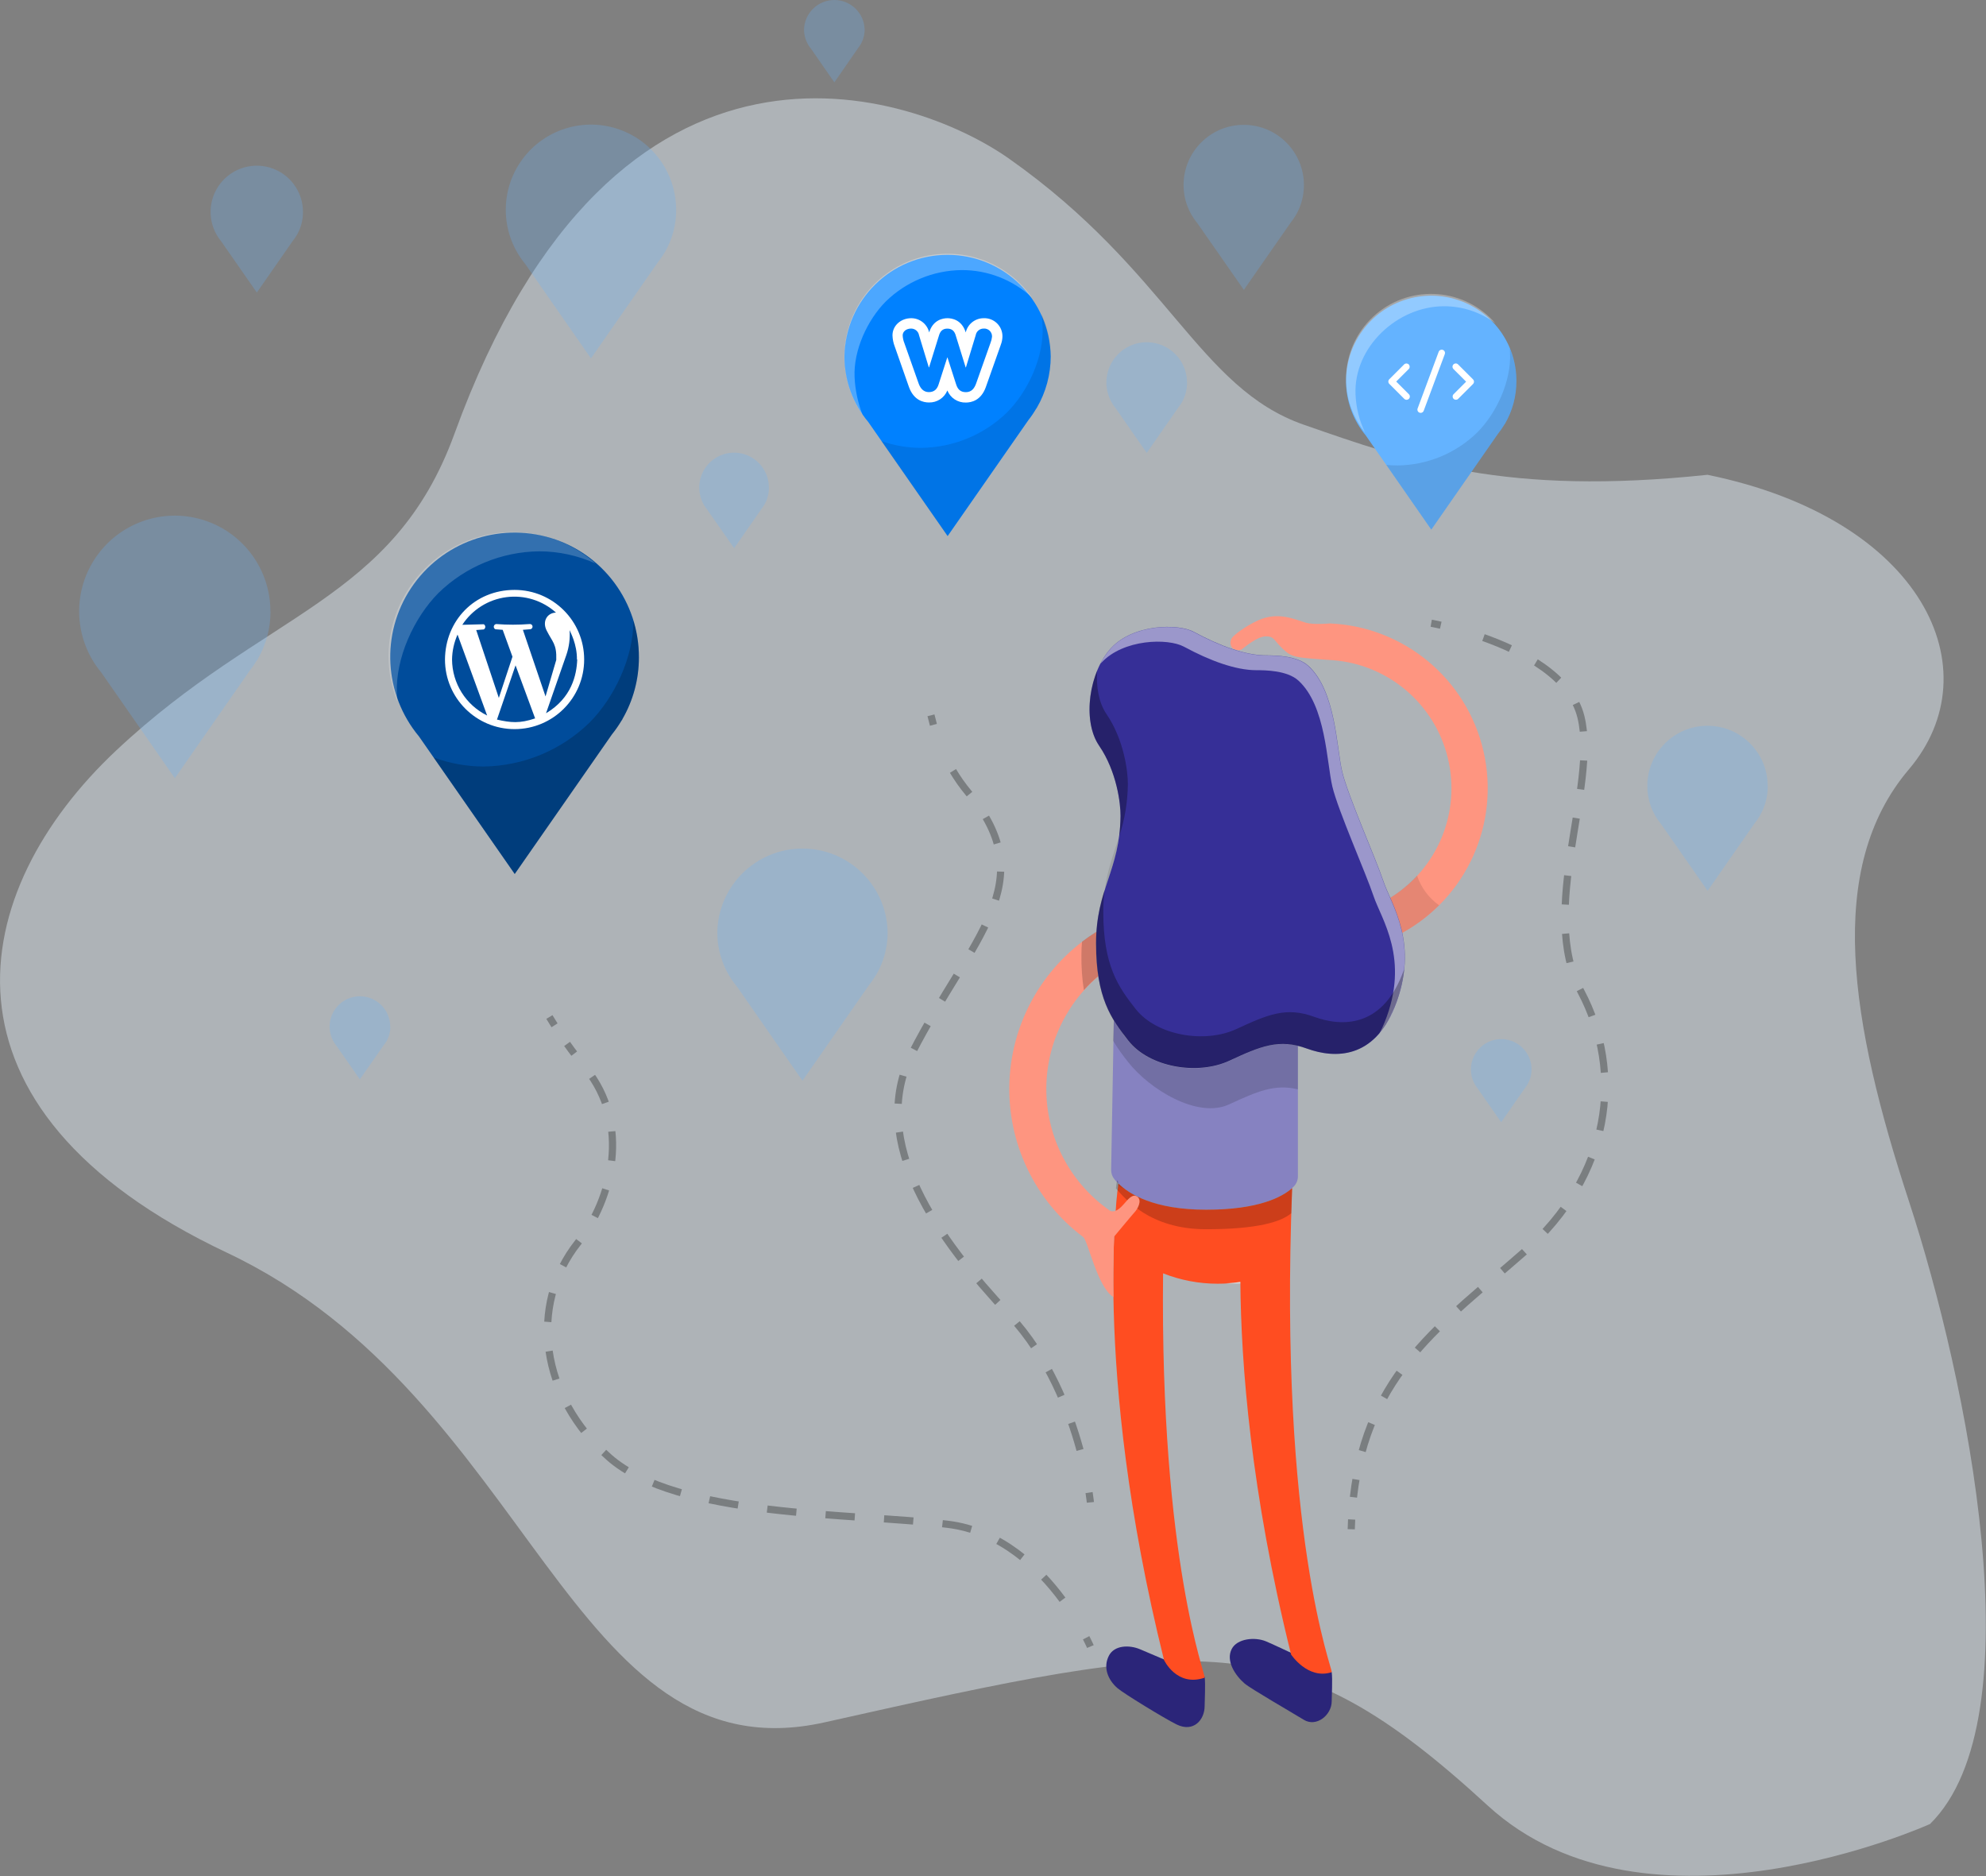 <?xml version="1.0" encoding="UTF-8"?>
<svg width="5529px" height="5222px" viewBox="0 0 5529 5222" version="1.1" xmlns="http://www.w3.org/2000/svg" xmlns:xlink="http://www.w3.org/1999/xlink">
    <rect x="0" y="0" width="5529" height="5222" fill="#808080" stroke="none"/>
    <!-- Generator: Sketch 51.2 (57519) - http://www.bohemiancoding.com/sketch -->
    <title>Asset 2</title>
    <desc>Created with Sketch.</desc>
    <defs></defs>
    <g id="Finals" stroke="none" stroke-width="1" fill="none" fill-rule="evenodd">
        <g id="Asset-2" transform="translate(0, -2)">
            <path d="M4753.611,1323.52 C4191.918,1383.111 3923.69,1286.378 3630.088,1184.27 C3336.487,1082.163 3253.495,756.589 2809.487,443.804 C2543.3,256.187 1715.148,-28.571 1265.289,1209.1 C1094.816,1678.073 738.494,1701.338 323.601,2090.721 C-91.291,2480.103 -220.609,3086.286 631.964,3488.798 C1483.45,3891.105 1583.993,4955.037 2296.024,4795.855 C3350.772,4559.668 3581.722,4513.002 4141.85,5027.621 C4586.062,5435.303 5373.125,5078.867 5373.125,5078.867 C5671.284,4785.742 5476.883,3841.719 5314.258,3344.805 C5151.633,2847.891 5079.635,2419.595 5314.258,2143.477 C5548.881,1867.358 5354.147,1446.307 4753.611,1323.52 Z" id="Shape" fill="#DCE6EF" fill-rule="nonzero" opacity="0.5"></path>
            <path d="M3901.581,2599.83 C4083.027,2501.352 4176.477,2293.915 4130.012,2092.764 C4083.547,1891.613 3908.587,1746.178 3702.332,1737.256 C3702.332,1737.256 3657.435,1741.406 3636.143,1735.419 C3606.483,1727.052 3559.273,1702.903 3502.675,1728.617 C3467.573,1744.467 3433.084,1770.385 3428.458,1779.568 C3424.076,1787.765 3424.818,1797.755 3430.363,1805.214 C3435.397,1809.772 3449.955,1814.738 3457.574,1809.024 C3465.193,1803.31 3500.09,1773.242 3524.171,1773.242 C3548.253,1773.242 3545.736,1783.922 3570.565,1807.255 C3597.436,1832.289 3601.925,1831.881 3710.631,1839.568 C3865.148,1851.503 3994.409,1961.57 4030.818,2112.209 C4067.226,2262.848 4002.502,2419.8 3870.493,2500.988" id="Shape" fill="#FE9580" fill-rule="nonzero"></path>
            <path d="M3945.05,2439.084 C3922.996,2462.923 3897.826,2483.677 3870.221,2500.783 L3901.649,2599.83 C3940.096,2578.898 3975.37,2552.603 4006.41,2521.736 C3977.718,2501.38 3956.232,2472.438 3945.05,2439.084 Z" id="Shape" fill="#000000" fill-rule="nonzero" opacity="0.1" style="mix-blend-mode: multiply;"></path>
            <path d="M3707.434,4656.061 C3710.155,4675.925 3707.434,4722.523 3707.434,4737.693 C3707.434,4775.039 3665.054,4810.685 3629.408,4788.576 C3597.504,4768.849 3481.451,4702.183 3464.648,4687.557 C3438.39,4664.632 3412.064,4624.769 3429.139,4591.64 C3444.172,4562.525 3493.559,4557.627 3524.375,4570.416 C3555.191,4583.205 3707.434,4656.061 3707.434,4656.061 Z" id="Shape" fill="#2B2579" fill-rule="nonzero"></path>
            <path d="M3353.697,4669.19 C3356.486,4689.054 3353.697,4735.652 3353.697,4750.822 C3353.697,4788.168 3323.29,4825.107 3275.671,4801.774 C3241.998,4785.243 3127.714,4715.312 3110.979,4700.686 C3084.653,4677.762 3070.164,4643.408 3087.238,4610.279 C3102.272,4581.232 3143.292,4579.736 3173.836,4592.457 C3204.38,4605.177 3353.697,4669.19 3353.697,4669.19 Z" id="Shape" fill="#2B2579" fill-rule="nonzero"></path>
            <path d="M3613.354,2913.023 L3613.354,3275.943 C3613.44,3286.624 3609.28,3296.901 3601.789,3304.514 C3579.001,3327.439 3515.94,3369.003 3357.711,3369.003 C3191.046,3369.003 3124.721,3311.725 3102.612,3284.515 C3096.464,3276.982 3093.208,3267.501 3093.429,3257.78 L3100.844,2842.412 C3113.093,2862.021 3126.542,2880.855 3141.115,2898.805 C3199.414,2973.226 3333.63,2995.743 3421.86,2954.927 C3500.226,2918.669 3549.001,2897.513 3613.354,2913.023 Z" id="Shape" fill="#8682C1" fill-rule="nonzero"></path>
            <path d="M3597.096,3308.936 C3596.143,3332.677 3595.395,3356.01 3594.715,3379.003 C3567.028,3402.54 3501.859,3437.03 3357.711,3437.03 C3200.434,3437.03 3132.544,3386.01 3106.83,3357.439 C3110.231,3317.167 3113.633,3296.215 3113.633,3296.215 C3143.564,3325.398 3212.611,3368.935 3357.915,3368.935 C3506.212,3369.003 3570.837,3332.405 3597.096,3308.936 Z" id="Shape" fill="#000000" fill-rule="nonzero" opacity="0.1" style="mix-blend-mode: multiply;"></path>
            <path d="M3707.434,4656.061 C3711.72,4650.959 3559.681,4275.998 3597.368,3309.14 C3571.109,3332.609 3506.484,3369.207 3357.983,3369.207 C3212.679,3369.207 3143.632,3325.671 3113.701,3296.487 C3113.701,3296.487 3036.491,3799.202 3240.57,4622.32 C3240.57,4622.32 3276.011,4698.374 3353.629,4671.639 C3359.412,4669.666 3229.345,4349.399 3237.985,3546.144 C3286.384,3565.296 3337.973,3575.106 3390.023,3575.055 C3411.162,3575.085 3432.271,3573.447 3453.152,3570.157 C3454.921,3798.657 3482.063,4154.435 3594.306,4606.946 C3594.306,4606.946 3640.972,4678.034 3707.366,4656.265" id="Shape" fill="#FF4D21" fill-rule="nonzero"></path>
            <path d="M3452.948,3569.953 L3452.948,3574.511 C3447.778,3574.511 3442.608,3574.511 3437.438,3574.511 C3429.547,3574.511 3421.724,3574.511 3413.969,3573.831 C3427.166,3573.354 3440.159,3571.994 3452.948,3569.953 Z" id="Shape" fill="#FFFFFF" fill-rule="nonzero" opacity="0.5" style="mix-blend-mode: overlay;"></path>
            <path d="M3113.428,3296.283 C3119.282,3301.96 3125.534,3307.212 3132.136,3311.997 C3125.333,3308.528 3118.53,3305.195 3112.748,3301.385 C3113.156,3297.984 3113.428,3296.283 3113.428,3296.283 Z" id="Shape" fill="#000000" fill-rule="nonzero" opacity="0.1" style="mix-blend-mode: multiply;"></path>
            <path d="M3597.096,3308.936 C3596.143,3332.677 3595.395,3356.01 3594.715,3379.003 C3567.028,3402.54 3501.859,3423.424 3357.711,3423.424 C3200.434,3423.424 3132.544,3338.391 3106.83,3309.82 C3110.231,3269.549 3113.633,3296.215 3113.633,3296.215 C3143.564,3325.398 3212.611,3368.935 3357.915,3368.935 C3506.212,3369.003 3570.837,3332.405 3597.096,3308.936 Z" id="Shape" fill="#000000" fill-rule="nonzero" opacity="0.2" style="mix-blend-mode: multiply;"></path>
            <path d="M3158.666,3376.078 C3151.863,3383.425 3101.524,3444.104 3101.524,3444.104 C3101.524,3445.329 3101.524,3446.553 3101.524,3447.778 C3101.524,3449.002 3101.524,3448.934 3101.524,3449.546 L3101.116,3460.363 C3100.776,3468.934 3100.503,3477.777 3100.299,3486.961 C3099.347,3523.695 3099.007,3565.463 3099.755,3612.061 L3099.347,3612.061 C3055.062,3584.171 3029.552,3457.914 3015.879,3445.329 C2879.813,3343.213 2802.898,3180.534 2810.325,3010.574 C2817.753,2840.614 2908.566,2685.265 3053.021,2595.408 C3052.069,2606.02 3051.524,2617.04 3051.524,2628.673 C3051.3,2659.014 3053.392,2689.329 3057.783,2719.352 C2960.285,2802.444 2906.956,2926.14 2913.473,3054.076 C2919.99,3182.013 2985.611,3299.649 3091.048,3372.405 C3109.279,3379.207 3126.285,3355.534 3131.319,3350.5 C3136.353,3345.466 3152.816,3321.657 3166.761,3333.153 C3180.706,3344.65 3165.673,3368.731 3158.666,3376.078 Z" id="Shape" fill="#FE9580" fill-rule="nonzero"></path>
            <path d="M3057.511,2718.808 C3043.302,2730.919 3029.938,2743.988 3017.511,2757.923 C3012.61,2726.238 3010.335,2694.202 3010.709,2662.142 C3010.709,2648.537 3011.253,2635.407 3012.273,2623.095 C3025.334,2613.027 3038.94,2603.617 3053.089,2594.864 C3052.137,2605.476 3051.593,2616.496 3051.593,2628.129 C3051.255,2658.462 3053.234,2688.776 3057.511,2718.808 Z" id="Shape" fill="#000000" fill-rule="nonzero" opacity="0.1" style="mix-blend-mode: multiply;"></path>
            <g id="Livello_110" opacity="0.25" transform="translate(1401.342, 346.934)" fill="#64B3FF" fill-rule="nonzero">
                <path d="M481.014,239.521 C481.232,134.878 412.836,42.462 312.697,12.093 C212.558,-18.277 104.351,20.581 46.408,107.717 C-11.535,194.853 -5.514,309.668 61.224,390.267 L243.874,652.644 L429.246,386.457 C435.913,378.153 442.004,369.403 447.477,360.267 L449.382,357.546 C470.255,321.72 481.22,280.984 481.15,239.521" id="Shape"></path>
            </g>
            <g id="Livello_110-2" opacity="0.25" transform="translate(3292.474, 346.934)" fill="#64B3FF" fill-rule="nonzero">
                <path d="M337.615,170.066 C337.615,77.531 262.6,2.517 170.066,2.517 C77.531,2.517 2.517,77.531 2.517,170.066 C2.443,209.019 16.127,246.747 41.156,276.595 L170.406,461.967 L301.152,274.146 C305.89,268.266 310.209,262.06 314.077,255.575 L315.37,253.738 C330.081,228.316 337.759,199.437 337.615,170.066" id="Shape"></path>
            </g>
            <g id="Livello_110-3" opacity="0.25" transform="translate(3074.789, 952.368)" fill="#64B3FF" fill-rule="nonzero">
                <path d="M229.861,114.76 C230.028,65.189 197.657,21.377 150.222,6.978 C102.788,-7.422 51.524,11.001 24.106,52.3 C-3.312,93.599 -0.391,147.994 31.292,186.12 L117.686,310.268 L205.439,184.283 C208.572,180.339 211.458,176.204 214.079,171.903 L214.963,170.61 C224.815,153.646 230.002,134.377 229.997,114.76" id="Shape"></path>
            </g>
            <g id="Livello_110-4" opacity="0.25" transform="translate(2238.066, 0)" fill="#64B3FF" fill-rule="nonzero">
                <path d="M169.113,84.013 C167.817,38.34 130.418,1.988 84.727,1.988 C39.036,1.988 1.637,38.34 0.34,84.013 C0.303,103.636 7.193,122.643 19.796,137.685 L84.761,231.289 L150.746,136.053 C153.138,133.094 155.299,129.956 157.209,126.665 L157.889,125.713 C165.294,112.965 169.19,98.483 169.181,83.74" id="Shape"></path>
            </g>
            <g id="Livello_110-5" opacity="0.25" transform="translate(1945.553, 1258.487)" fill="#64B3FF" fill-rule="nonzero">
                <path d="M195.031,100.611 C195.137,57.823 167.177,20.028 126.231,7.608 C85.286,-4.811 41.041,11.083 17.359,46.719 C-6.323,82.356 -3.84,129.304 23.469,162.243 L98.298,269.452 L174.011,160.61 C176.758,157.21 179.259,153.618 181.494,149.862 L182.243,148.774 C190.772,134.133 195.256,117.487 195.236,100.543" id="Shape"></path>
            </g>
            <g id="Livello_110-6" opacity="0.25" transform="translate(585.026, 462.579)" fill="#64B3FF" fill-rule="nonzero">
                <path d="M258.5,129.726 C258.735,72.911 221.669,22.67 167.314,6.129 C112.959,-10.412 54.19,10.665 22.737,57.98 C-8.717,105.295 -5.405,167.641 30.884,211.358 L129.998,353.737 L230.473,209.385 C234.082,204.861 237.399,200.113 240.405,195.167 L241.425,193.671 C252.671,174.241 258.563,152.176 258.5,129.726" id="Shape"></path>
            </g>
            <g id="Livello_110-7" opacity="0.25" transform="translate(217.684, 1435.355)" fill="#64B3FF" fill-rule="nonzero">
                <path d="M535.163,268.976 C535.542,151.401 458.758,47.496 346.252,13.343 C233.746,-20.811 112.157,22.873 47.111,120.817 C-17.935,218.762 -11.038,347.775 64.081,438.226 L269.112,732.711 L477.205,433.872 C484.673,424.555 491.491,414.736 497.613,404.484 L499.721,401.491 C523.133,361.254 535.456,315.529 535.435,268.976" id="Shape"></path>
            </g>
            <g id="Group" opacity="0.3" style="mix-blend-mode: multiply;" transform="translate(1523.789, 2829.895)" stroke="#000000" stroke-width="20">
                <path d="M1511.817,1755.079 C1511.817,1755.079 1507.939,1745.895 1500.048,1730.589" id="Shape"></path>
                <path d="M1434.199,1624.672 C1368.826,1536.238 1262.16,1432.362 1113.931,1414.675 C848.084,1382.907 362.784,1396.512 172.311,1228.759 C-18.163,1061.006 -54.625,806.588 85.713,630.128 C180.202,511.286 233.67,300.676 106.597,145.168 C87.958,122.447 70.815,99.931 54.965,77.754" id="Shape" stroke-dasharray="81.6"></path>
                <path d="M20,25.918 C15.102,18.163 10.34,10.476 5.714,2.789" id="Shape"></path>
            </g>
            <g id="Group" opacity="0.3" style="mix-blend-mode: multiply;" transform="translate(2496.566, 1986.368)" stroke="#000000" stroke-width="20">
                <path d="M539.041,2197.25 C539.041,2197.25 538.088,2187.522 535.435,2170.039" id="Shape"></path>
                <path d="M510.197,2051.402 C480.538,1942.559 422.716,1792.493 313.261,1675.42 C118.162,1466.851 -84.489,1194.746 43.333,945.294 C208.637,622.713 408.43,472.647 199.793,222.582 C166.913,183.047 140.55,138.52 121.699,90.679" id="Shape" stroke-dasharray="79.3"></path>
                <path d="M102.039,33.061 C99.659,24.217 97.482,15.442 95.237,6.599" id="Shape"></path>
            </g>
            <g id="Group" opacity="0.3" style="mix-blend-mode: multiply;" transform="translate(3761.855, 1734.671)" stroke="#000000" stroke-width="20">
                <path d="M222.65,1.973 C222.65,1.973 232.514,3.741 249.248,7.551" id="Shape"></path>
                <path d="M368.158,41.972 C477.001,80.611 611.965,150.134 639.447,262.786 C687.066,457.749 519.245,800.194 639.447,1026.925 C759.65,1253.657 723.324,1539.368 480.742,1752.562 C256.255,1949.838 45.374,2086.707 6.122,2434.594" id="Shape" stroke-dasharray="80.9"></path>
                <path d="M1.088,2496.566 C0.612,2505.545 0.272,2514.593 0,2523.776" id="Shape"></path>
            </g>
            <path d="M3093.429,1805.486 C3032.205,1871.404 3011.797,2007.661 3060.028,2077.592 C3109.211,2149.496 3119.891,2238.882 3119.551,2272.895 C3117.986,2424.798 3051.524,2476.09 3051.524,2627.789 C3051.524,2779.487 3093.905,2837.922 3141.387,2898.465 C3199.686,2972.886 3333.902,2995.471 3422.132,2954.587 C3510.362,2913.703 3561.11,2892.139 3638.728,2920.574 C3717.842,2949.349 3824.78,2948.397 3882.262,2806.086 C3953.621,2629.625 3872.806,2518.946 3851.65,2455.41 C3830.494,2391.873 3752.808,2217.318 3736.754,2150.108 C3720.699,2082.898 3719.407,1925.621 3642.401,1855.146 C3610.769,1826.371 3549.137,1826.234 3524.988,1826.166 C3468.05,1826.166 3396.69,1800.248 3323.562,1760.725 C3278.868,1736.644 3155.061,1739.161 3093.429,1805.486 Z" id="Shape" fill="#362F97" fill-rule="nonzero"></path>
            <path d="M3881.99,2806.154 C3872.094,2831.978 3858.156,2856.065 3840.698,2877.513 C3845.952,2867.716 3850.654,2857.633 3854.779,2847.309 C3926.139,2670.849 3845.324,2560.17 3824.167,2496.634 C3803.011,2433.097 3725.325,2258.542 3709.271,2191.264 C3693.217,2123.986 3691.856,1966.777 3614.85,1896.37 C3583.286,1867.594 3521.586,1867.458 3497.437,1867.39 C3440.567,1867.39 3369.139,1841.472 3296.079,1801.949 C3251.318,1777.8 3127.782,1780.317 3066.218,1846.642 L3063.293,1849.84 C3071.256,1833.847 3081.398,1819.035 3093.429,1805.827 C3154.992,1739.501 3278.528,1736.984 3323.29,1761.133 C3396.35,1800.657 3467.778,1826.371 3524.648,1826.575 C3548.797,1826.575 3610.497,1826.575 3642.061,1855.554 C3719.067,1925.757 3720.427,2083.374 3736.481,2150.448 C3752.536,2217.522 3830.222,2392.281 3851.378,2455.818 C3872.534,2519.355 3953.349,2629.693 3881.99,2806.154 Z" id="Shape" fill="#FFFFFF" fill-rule="nonzero" opacity="0.5" style="mix-blend-mode: overlay;"></path>
            <path d="M3060.028,2077.932 C3024.518,2025.96 3026.015,1937.866 3054.518,1868.819 C3051.252,1914.124 3059.143,1958.342 3080.436,1989.498 C3129.551,2061.401 3140.299,2150.788 3139.959,2184.801 C3139.455,2234.342 3131.239,2283.502 3115.605,2330.514 C3118.082,2311.519 3119.4,2292.391 3119.551,2273.235 C3119.891,2239.222 3109.143,2149.632 3060.028,2077.932 Z" id="Shape" fill="#000000" fill-rule="nonzero" opacity="0.3" style="mix-blend-mode: multiply;"></path>
            <path d="M3909.064,2700.101 C3905.156,2736.579 3895.991,2772.3 3881.854,2806.154 C3824.371,2948.465 3717.434,2949.417 3638.319,2920.642 C3560.701,2892.411 3509.954,2913.839 3421.724,2954.655 C3333.494,2995.471 3199.278,2972.954 3140.979,2898.533 C3093.361,2837.99 3051.116,2779.555 3051.116,2627.857 C3051.105,2577.211 3059.306,2526.899 3075.402,2478.879 C3072.771,2498.952 3071.476,2519.178 3071.524,2539.422 C3071.524,2691.121 3113.905,2749.556 3161.387,2810.099 C3219.686,2884.52 3353.901,2907.037 3442.132,2866.221 C3530.362,2825.405 3581.109,2803.705 3658.727,2832.208 C3737.842,2860.983 3844.779,2860.03 3902.262,2717.719 C3904.711,2711.801 3907.023,2705.883 3909.064,2700.101 Z" id="Shape" fill="#000000" fill-rule="nonzero" opacity="0.3" style="mix-blend-mode: multiply;"></path>
            <path d="M3115.605,2330.514 C3107.85,2388.88 3090.367,2432.077 3075.538,2479.151 C3083.157,2421.125 3100.707,2377.996 3115.605,2330.514 Z" id="Shape" fill="#000000" fill-rule="nonzero" opacity="0.1" style="mix-blend-mode: multiply;"></path>
            <path d="M3057.511,2718.808 C3043.302,2730.919 3029.938,2743.988 3017.511,2757.923 C3012.61,2726.238 3010.335,2694.202 3010.709,2662.142 C3010.709,2648.537 3011.253,2635.407 3012.273,2623.095 C3025.334,2613.027 3038.94,2603.617 3053.089,2594.864 C3052.137,2605.476 3051.593,2616.496 3051.593,2628.129 C3051.255,2658.462 3053.234,2688.776 3057.511,2718.808 Z" id="Shape" fill="#000000" fill-rule="nonzero" opacity="0.1" style="mix-blend-mode: multiply;"></path>
            <path d="M3613.354,2913.023 L3613.354,3033.974 C3549.001,3018.464 3500.226,3039.62 3421.86,3075.878 C3333.426,3116.694 3199.414,3032.953 3141.115,2958.532 C3125.669,2939.545 3111.511,2919.546 3098.735,2898.669 L3100.844,2842.752 C3113.093,2862.361 3126.542,2881.195 3141.115,2899.146 C3199.414,2973.566 3333.63,2996.083 3421.86,2955.267 C3500.226,2918.669 3549.001,2897.513 3613.354,2913.023 Z" id="Shape" fill="#000000" fill-rule="nonzero" opacity="0.15" style="mix-blend-mode: multiply;"></path>
            <g id="Livello_110-8" opacity="0.25" transform="translate(1993.171, 2360.513)" fill="#64B3FF" fill-rule="nonzero">
                <path d="M478.021,236.459 C475.829,107.075 370.318,3.336 240.915,3.336 C111.512,3.336 6.001,107.075 3.809,236.459 C3.652,291.545 22.922,344.923 58.231,387.206 L240.881,649.583 L426.185,383.396 C432.852,375.092 438.943,366.341 444.416,357.206 L446.321,354.553 C467.187,318.699 478.151,277.944 478.089,236.459" id="Shape"></path>
            </g>
            <g id="Livello_110-9" opacity="0.25" transform="translate(4584.974, 2020.382)" fill="#64B3FF" fill-rule="nonzero">
                <path d="M336.186,169.249 C336.186,76.715 261.172,1.701 168.637,1.701 C76.103,1.701 1.088,76.715 1.088,169.249 C1.014,208.203 14.698,245.931 39.727,275.779 L168.977,461.15 L299.928,273.126 C304.65,267.234 308.968,261.029 312.853,254.554 L314.146,252.65 C328.902,227.337 336.651,198.55 336.594,169.249" id="Shape"></path>
            </g>
            <g id="Livello_110-10" opacity="0.25" transform="translate(4088.382, 2891.118)" fill="#64B3FF" fill-rule="nonzero">
                <path d="M175.508,87.482 C175.498,50.296 151.156,17.495 115.568,6.712 C79.979,-4.071 41.526,9.702 20.878,40.628 C0.229,71.555 2.248,112.35 25.85,141.087 L90.883,234.487 L156.869,139.726 C159.215,136.757 161.374,133.645 163.331,130.406 L164.011,129.454 C171.461,116.722 175.383,102.234 175.372,87.482" id="Shape"></path>
            </g>
            <g id="Livello_110-11" opacity="0.25" transform="translate(911.553, 2768.671)" fill="#64B3FF" fill-rule="nonzero">
                <path d="M174.896,90.679 C174.855,53.501 150.498,20.726 114.912,9.964 C79.326,-0.798 40.889,12.988 20.253,43.913 C-0.383,74.838 1.641,115.622 25.238,144.352 L90.271,237.684 L156.461,142.855 C158.946,139.89 161.219,136.753 163.263,133.468 L163.943,132.515 C171.379,119.78 175.277,105.29 175.236,90.543" id="Shape"></path>
            </g>
            <path d="M2925.132,994.001 C2922.717,837.16 2794.886,711.281 2638.027,711.281 C2481.167,711.281 2353.336,837.16 2350.921,994.001 C2350.843,1060.719 2374.306,1125.327 2417.179,1176.447 L2638.265,1494.062 L2862.751,1171.821 C2870.661,1161.764 2877.866,1151.172 2884.316,1140.121 L2886.561,1136.856 C2911.836,1093.491 2925.146,1044.194 2925.132,994.001 Z" id="Shape" fill="#0081FF" fill-rule="nonzero"></path>
            <g id="Group" opacity="0.3" transform="translate(2346.908, 707.474)" fill="#FFFFFF" fill-rule="nonzero">
                <path d="M32.244,343.805 C28.911,269.724 67.822,185.032 119.386,133.4 C175.788,78.459 251.128,47.266 329.86,46.258 C402.299,45.935 472.183,73.005 525.503,122.039 C453.355,20.167 323.686,-23.468 204.628,14.061 C85.57,51.59 4.362,161.696 3.673,286.527 C3.538,344.597 21.254,401.307 54.421,448.974 C41.31,415.371 33.818,379.84 32.244,343.805 Z" id="Shape"></path>
            </g>
            <g id="Group" opacity="0.1" style="mix-blend-mode: multiply;" transform="translate(2448.947, 870.737)" fill="#000000" fill-rule="nonzero">
                <path d="M476.184,123.264 C476.233,82.279 467.366,41.774 450.198,4.558 C451.899,16.326 453.055,28.299 453.599,40.408 C457.341,124.488 413.328,220.473 354.757,278.976 C290.729,341.446 205.094,376.845 115.645,377.818 C77.791,377.89 40.21,371.423 4.558,358.703 L188.773,623.325 L413.26,301.084 C421.356,291.044 428.744,280.451 435.368,269.384 L437.613,266.119 C462.888,222.754 476.198,173.457 476.184,123.264 Z" id="Shape"></path>
            </g>
            <path d="M1778.684,1831.813 C1779.263,1678.919 1679.455,1543.76 1533.16,1499.324 C1386.866,1454.889 1228.747,1511.706 1144.194,1639.093 C1059.64,1766.48 1068.687,1934.253 1166.447,2051.81 L1432.974,2434.662 L1703.447,2046.232 C1713.217,2034.102 1722.127,2021.304 1730.113,2007.933 L1732.834,2004.055 L1732.426,2004.055 C1762.818,1951.747 1778.781,1892.309 1778.684,1831.813 Z" id="Shape" fill="#004C9B" fill-rule="nonzero"></path>
            <g id="Group" opacity="0.2" transform="translate(1081.618, 1482.974)" fill="#FFFFFF" fill-rule="nonzero">
                <path d="M23.333,449.673 C18.911,350.967 70.951,238.248 138.978,169.541 C214.031,96.392 314.316,54.871 419.11,53.556 C473.424,53.577 527.11,65.172 576.591,87.569 C474.9,-2.877 329.668,-25.394 205.364,30.012 C81.059,85.418 0.716,208.481 3.62765056e-06,344.573 C-0.006,388.148 8.306,431.324 24.489,471.782 C24.217,464.503 23.673,457.088 23.333,449.673 Z" id="Shape"></path>
            </g>
            <g id="Group" opacity="0.2" style="mix-blend-mode: multiply;" transform="translate(1204.066, 1727.868)" fill="#000000" fill-rule="nonzero">
                <path d="M574.618,103.944 C574.647,69.352 569.464,34.953 559.244,1.905 C559.721,102.924 506.796,215.643 437.137,285.37 C358.327,362.315 252.988,406.073 142.855,407.614 C95.169,407.606 47.87,399.059 3.197,382.376 L229.045,706.793 L499.517,318.363 C509.287,306.233 518.197,293.436 526.184,280.064 L528.905,276.187 L528.496,276.187 C558.841,223.865 574.757,164.428 574.618,103.944 Z" id="Shape"></path>
            </g>
            <path d="M1432.566,1643.924 C1321.139,1643.924 1239.644,1729.501 1238.827,1837.663 C1238.827,1944.662 1325.567,2031.402 1432.566,2031.402 C1539.565,2031.402 1626.305,1944.662 1626.305,1837.663 C1626.305,1730.664 1539.565,1643.924 1432.566,1643.924 Z M1258.487,1837.663 C1258.843,1813.737 1264.05,1790.131 1273.793,1768.276 L1356.173,1993.511 C1296.728,1964.248 1258.913,1903.918 1258.487,1837.663 Z M1383.587,2004.804 L1435.287,1853.853 L1489.776,2001.538 C1447.124,2016.096 1421.274,2013.579 1383.315,2004.804 L1383.587,2004.804 Z M1455.763,1755.079 L1475.151,1753.446 C1477.887,1753.508 1480.427,1752.028 1481.724,1749.618 C1483.021,1747.207 1482.855,1744.273 1481.296,1742.023 C1479.737,1739.773 1477.047,1738.588 1474.334,1738.957 C1443.428,1741.338 1412.385,1741.338 1381.478,1738.957 C1378.074,1739.324 1375.334,1741.918 1374.779,1745.296 C1374.223,1748.675 1375.99,1752.009 1379.098,1753.446 L1399.505,1755.079 L1426.716,1829.908 L1388.757,1944.532 L1325.765,1755.623 L1346.785,1753.991 C1349.41,1752.524 1351.036,1749.752 1351.036,1746.746 C1351.036,1743.739 1349.41,1740.968 1346.785,1739.501 L1287.058,1741.066 C1314.737,1698.779 1359.5,1670.685 1409.615,1664.148 C1459.731,1657.611 1510.202,1673.281 1547.803,1707.052 C1522.769,1707.869 1509.028,1732.086 1521.953,1757.12 C1538.075,1789.364 1550.184,1794.262 1548.619,1838.751 L1518.756,1940.451 L1455.763,1755.079 Z M1520.32,1986.777 L1576.85,1824.534 C1584.396,1802.484 1587.426,1779.141 1585.761,1755.895 C1587.394,1760.725 1606.714,1794.67 1606.169,1837.527 L1606.986,1837.527 C1605.421,1880.451 1591.816,1944.26 1520.524,1987.049 L1520.32,1986.777 Z" id="Shape" fill="#FFFFFF" fill-rule="nonzero"></path>
            <path d="M4221.645,1062.911 C4221.972,958.199 4153.582,865.668 4053.384,835.255 C3953.186,804.841 3844.901,843.745 3786.967,930.971 C3729.034,1018.197 3735.168,1133.095 3802.059,1213.658 L3984.709,1476.171 L4170.013,1209.78 C4176.718,1201.488 4182.832,1192.737 4188.312,1183.59 L4190.149,1180.937 C4210.882,1145.065 4221.749,1104.344 4221.645,1062.911 Z" id="Shape" fill="#64B3FF" fill-rule="nonzero"></path>
            <path d="M3773.809,1100.395 C3767.89,967.539 3891.154,854.412 4019.792,854.412 C4071.508,854.209 4121.869,870.933 4163.191,902.03 C4078.729,804.177 3931.378,792.195 3832.217,875.118 C3733.055,958.04 3718.773,1105.186 3800.135,1205.631 C3784.357,1172.685 3775.402,1136.889 3773.809,1100.395 Z" id="Shape" fill="#FFFFFF" fill-rule="nonzero" opacity="0.3"></path>
            <path d="M4221.645,1062.911 C4221.7,1031.383 4215.383,1000.169 4203.074,971.144 C4203.391,975.679 4203.664,980.214 4203.89,984.749 C4207.428,1062.707 4166.544,1151.754 4112.259,1206.039 C4052.977,1263.732 3973.82,1296.481 3891.105,1297.534 C3880.54,1297.54 3869.982,1296.995 3859.473,1295.901 L3984.709,1476.171 L4170.013,1209.78 C4176.718,1201.488 4182.832,1192.737 4188.312,1183.59 L4190.149,1180.937 C4210.882,1145.065 4221.749,1104.344 4221.645,1062.911 Z" id="Shape" fill="#000000" fill-rule="nonzero" opacity="0.1" style="mix-blend-mode: multiply;"></path>
            <path d="M3916.275,1114.815 C3913.738,1114.909 3911.276,1113.949 3909.472,1112.162 L3867.772,1070.462 C3864.235,1066.906 3864.235,1061.161 3867.772,1057.605 L3909.472,1015.905 C3913.087,1012.783 3918.499,1012.98 3921.876,1016.358 C3925.254,1019.735 3925.451,1025.147 3922.329,1028.762 L3887.024,1064 L3922.329,1099.305 C3925.866,1102.861 3925.866,1108.606 3922.329,1112.162 C3920.718,1113.779 3918.555,1114.726 3916.275,1114.815 Z" id="Shape" fill="#FFFFFF" fill-rule="nonzero"></path>
            <path d="M4052.804,1013.592 C4055.203,1013.594 4057.503,1014.548 4059.198,1016.245 L4100.898,1057.945 C4104.435,1061.501 4104.435,1067.246 4100.898,1070.802 L4059.198,1112.502 C4055.584,1115.625 4050.172,1115.427 4046.794,1112.049 C4043.417,1108.672 4043.219,1103.26 4046.341,1099.645 L4081.647,1064.34 L4046.341,1029.102 C4043.768,1026.488 4043.013,1022.587 4044.423,1019.202 C4045.834,1015.816 4049.136,1013.606 4052.804,1013.592 Z" id="Shape" fill="#FFFFFF" fill-rule="nonzero"></path>
            <path d="M3955.118,1151.209 C3954.119,1151.2 3953.129,1151.016 3952.193,1150.665 C3949.907,1149.907 3948.021,1148.262 3946.96,1146.101 C3945.898,1143.939 3945.749,1141.441 3946.547,1139.169 L4004.981,981.96 C4005.893,978.701 4008.534,976.215 4011.843,975.503 C4015.151,974.791 4018.582,975.971 4020.753,978.567 C4022.924,981.163 4023.478,984.748 4022.192,987.878 L3963.689,1145.019 C3962.443,1148.698 3959.002,1151.183 3955.118,1151.209 Z" id="Shape" fill="#FFFFFF" fill-rule="nonzero"></path>
            <path d="M2738.535,887.675 C2714.709,887.654 2694.015,904.063 2688.604,927.267 C2677.584,891.553 2649.421,887.675 2637.72,887.675 C2626.02,887.675 2597.789,891.553 2586.769,927.267 C2581.386,904.074 2560.715,887.661 2536.905,887.675 C2507.586,887.675 2484.661,908.628 2484.661,935.294 C2484.957,946.083 2487.12,956.74 2491.056,966.79 L2530.579,1079.374 C2544.184,1116.652 2571.055,1122.23 2586.02,1122.23 C2608.44,1122.87 2628.916,1109.571 2637.448,1088.829 C2645.926,1109.736 2666.531,1123.148 2689.08,1122.434 C2704.046,1122.434 2731.189,1116.856 2744.522,1079.442 L2784.521,966.518 L2784.861,965.634 C2785.338,964.137 2785.746,962.844 2786.222,961.552 C2788.988,954.448 2790.529,946.927 2790.78,939.307 C2791.188,925.385 2785.794,911.919 2775.887,902.129 C2765.98,892.338 2752.452,887.103 2738.535,887.675 Z M2757.379,956.858 L2717.379,1069.714 C2712.481,1083.319 2704.386,1093.523 2689.08,1093.523 C2673.774,1093.523 2666.291,1085.564 2661.87,1071.891 L2637.788,997.062 L2637.176,997.062 L2613.095,1071.891 C2608.877,1085.496 2600.442,1093.387 2585.884,1093.387 C2571.327,1093.387 2562.483,1083.319 2557.585,1069.646 L2517.926,957.47 C2515.014,950.444 2513.357,942.961 2513.028,935.362 C2513.028,924.954 2522.824,916.519 2536.497,916.519 C2547.408,916.492 2556.749,924.338 2558.606,935.09 L2585.816,1024.544 L2586.497,1024.544 L2613.707,937.062 C2617.244,924.342 2623.775,916.655 2637.448,916.655 C2651.122,916.655 2657.856,924.478 2661.189,937.062 L2688.4,1024.612 L2689.08,1024.612 L2716.291,935.158 C2718.092,924.364 2727.456,916.469 2738.399,916.519 C2744.637,916.019 2750.787,918.237 2755.271,922.603 C2759.754,926.969 2762.134,933.058 2761.8,939.307 C2761.155,945.336 2759.667,951.244 2757.379,956.858 Z" id="Shape" fill="#FFFFFF" fill-rule="nonzero"></path>
        </g>
    </g>
</svg>